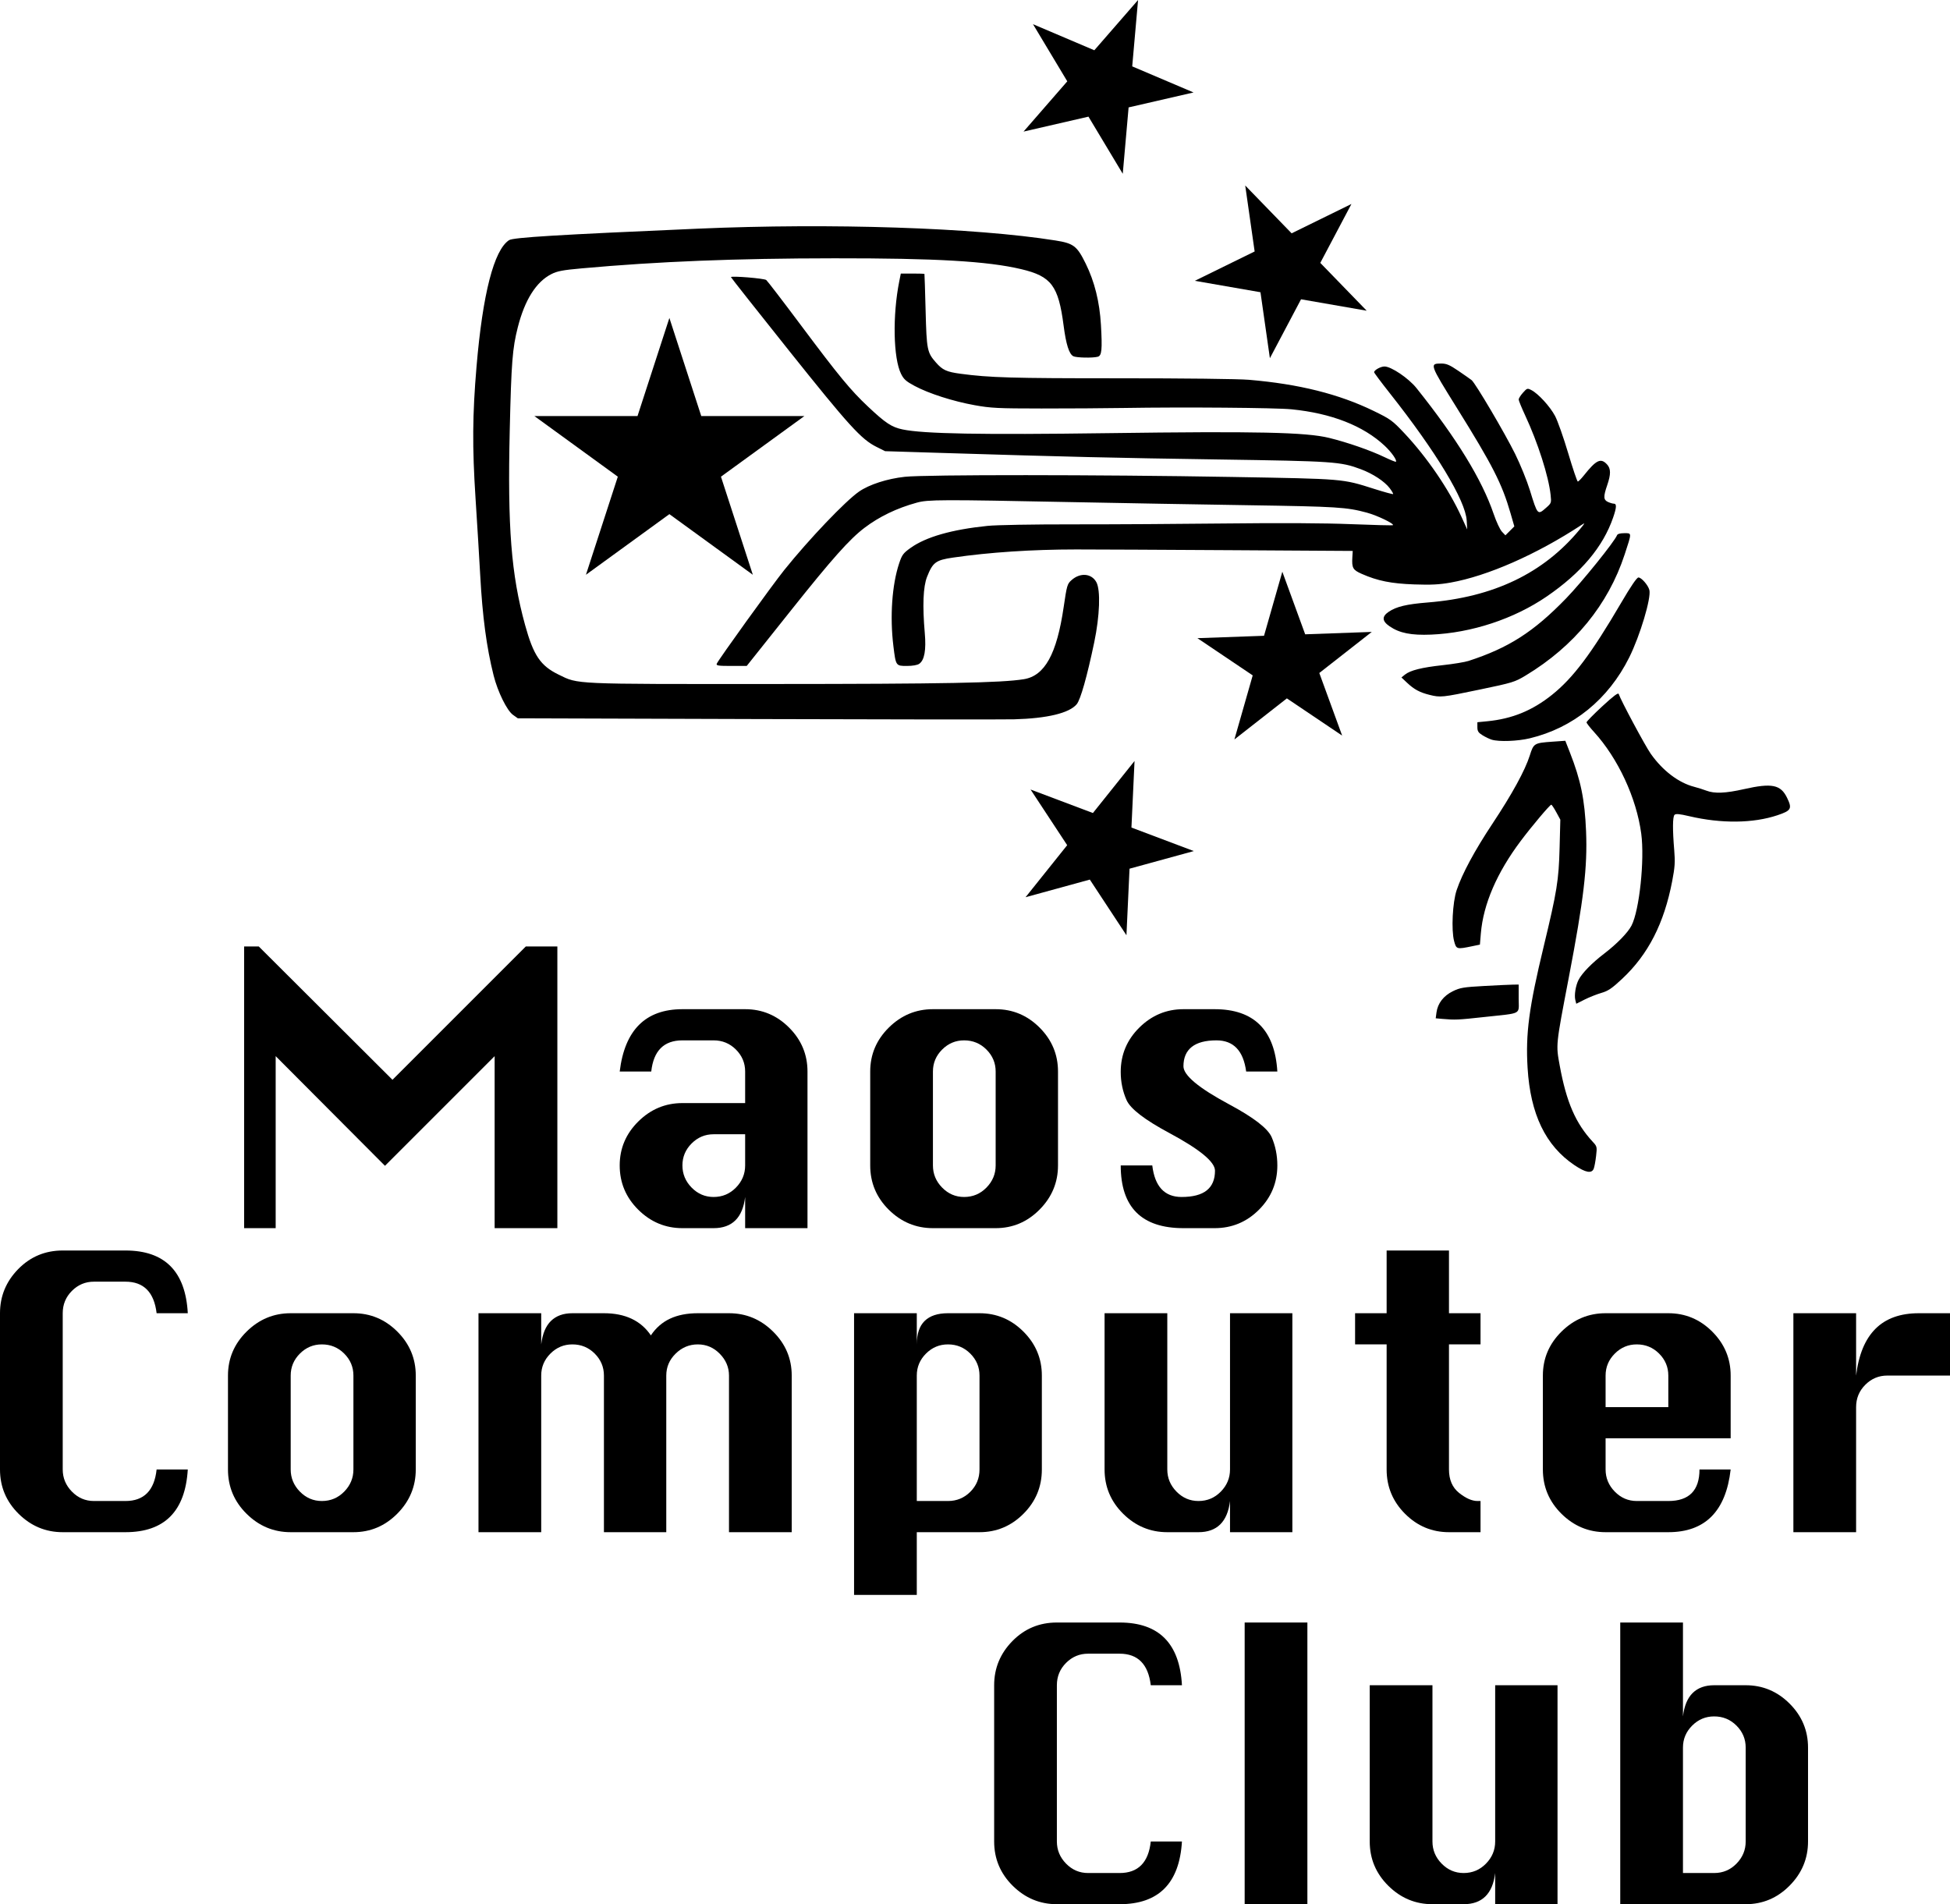 <?xml version="1.0" encoding="UTF-8"?>
<!DOCTYPE svg PUBLIC "-//W3C//DTD SVG 1.1//EN" "http://www.w3.org/Graphics/SVG/1.1/DTD/svg11.dtd">
<svg version="1.1" xmlns="http://www.w3.org/2000/svg" xmlns:xlink="http://www.w3.org/1999/xlink" x="0" y="0" width="519.2" height="507" viewBox="0, 0, 519.2, 507">
  <g id="Ebene_1" transform="translate(-42, -36)">
    <g>
      <g>
        <path d="M461.193,346.218 C453.516,341.04 449.481,332.669 448.732,320.364 C448.174,311.194 449.09,304.284 453.034,287.933 C456.556,273.33 457.027,270.407 457.252,261.755 L457.447,254.234 L456.357,252.231 C455.757,251.129 455.162,250.239 455.035,250.254 C454.639,250.297 449.837,255.994 446.919,259.882 C440.557,268.358 436.946,276.72 436.288,284.498 L436.034,287.508 L433.981,287.934 C429.845,288.793 429.746,288.764 429.163,286.558 C428.384,283.61 428.752,276.246 429.84,273.008 C431.316,268.617 434.63,262.466 439.366,255.325 C444.623,247.397 448.051,241.136 449.313,237.156 C450.346,233.897 450.47,233.822 455.372,233.474 L458.773,233.233 L459.989,236.33 C462.886,243.706 463.952,248.894 464.299,257.298 C464.695,266.899 463.682,275.47 459.681,296.377 C456.213,314.498 456.256,314.084 457.286,319.72 C459.067,329.453 461.514,335.091 466.107,340.036 C467.214,341.228 467.248,341.376 466.972,343.768 C466.814,345.137 466.534,346.656 466.35,347.142 C465.824,348.532 464.189,348.24 461.193,346.218 z M425.984,307.281 L424.267,307.128 L424.478,305.554 C424.802,303.139 426.354,301.131 428.835,299.917 C430.76,298.975 431.654,298.826 437.201,298.519 C440.617,298.329 444.075,298.168 444.885,298.16 L446.358,298.145 L446.358,301.868 C446.358,306.27 447.485,305.66 437.299,306.774 C430.137,307.557 429.439,307.588 425.984,307.281 z M461.44,302.252 C461.115,300.958 461.532,298.384 462.309,296.88 C463.24,295.08 465.872,292.388 469.138,289.895 C472.504,287.326 475.425,284.328 476.4,282.442 C478.5,278.382 479.922,264.953 478.992,257.973 C477.724,248.465 472.804,237.88 466.388,230.86 C465.308,229.679 464.425,228.538 464.425,228.325 C464.425,228.112 466.31,226.193 468.614,224.06 C471.567,221.326 472.858,220.356 472.99,220.771 C473.51,222.406 480.064,234.633 481.537,236.715 C484.722,241.218 488.951,244.428 493.103,245.495 C494.072,245.744 495.53,246.204 496.345,246.517 C498.489,247.341 501.432,247.22 506.374,246.104 C513.768,244.435 516.121,244.909 517.816,248.41 C519.221,251.312 518.939,251.824 515.259,253.059 C508.807,255.224 500.304,255.317 491.783,253.317 C489.158,252.701 488.198,252.612 487.855,252.955 C487.34,253.469 487.312,256.855 487.778,262.404 C488.039,265.516 487.949,266.872 487.237,270.584 C485.074,281.866 480.846,290.123 473.911,296.612 C471.176,299.171 470.181,299.846 468.384,300.364 C467.179,300.711 465.18,301.504 463.942,302.125 L461.691,303.254 L461.44,302.252 z M439.196,232.948 C438.605,232.77 437.5,232.241 436.741,231.772 C435.608,231.072 435.361,230.683 435.361,229.607 L435.361,228.296 L438.012,228.036 C444.635,227.388 449.982,225.201 455.249,220.987 C460.868,216.491 465.735,210.011 473.655,196.48 C476.204,192.126 477.811,189.765 478.235,189.757 C479.029,189.74 480.832,191.806 481.158,193.105 C481.684,195.199 478.666,205.283 475.785,211.057 C470.222,222.211 460.882,229.802 449.304,232.58 C446.082,233.353 441.138,233.533 439.196,232.948 z M243.497,227.451 L179.87,227.252 L178.591,226.339 C176.982,225.192 174.526,220.201 173.433,215.862 C171.547,208.371 170.455,200.171 169.848,188.957 C169.621,184.745 169.067,175.643 168.617,168.73 C167.725,155.007 167.789,146.419 168.88,133.578 C170.526,114.201 173.517,102.58 177.538,99.945 C178.644,99.221 190.238,98.515 227.87,96.883 C263.269,95.347 301.513,96.61 323.012,100.024 C327.86,100.794 328.751,101.475 331.079,106.194 C333.432,110.965 334.78,116.387 335.131,122.488 C335.513,129.126 335.357,130.697 334.287,130.984 C332.918,131.351 328.54,131.255 327.766,130.84 C326.647,130.242 325.845,127.699 325.193,122.688 C323.81,112.058 321.931,109.559 313.897,107.661 C304.923,105.54 291.275,104.748 264.117,104.773 C237.725,104.797 217.34,105.609 196.886,107.452 C191.832,107.907 190.387,108.18 188.819,108.974 C184.755,111.034 181.719,115.845 179.859,123.173 C178.434,128.789 178.146,132.476 177.724,150.502 C177.116,176.418 178.103,188.968 181.802,202.392 C184.038,210.504 185.896,213.257 190.721,215.611 C196.086,218.228 193.985,218.135 247.229,218.119 C293.376,218.104 308.615,217.815 314.604,216.841 C320.177,215.934 323.372,210.153 325.206,197.657 C326.061,191.828 326.164,191.476 327.3,190.46 C329.605,188.401 332.626,188.648 333.912,191.003 C335.067,193.118 334.825,199.958 333.346,207.024 C331.439,216.135 329.691,222.302 328.674,223.512 C326.688,225.871 320.834,227.281 312.034,227.518 C309.334,227.591 278.492,227.561 243.497,227.451 z M422.596,221.004 C420.037,220.372 418.498,219.542 416.648,217.797 L415.141,216.376 L416.06,215.631 C417.483,214.479 420.557,213.707 426.131,213.103 C428.939,212.798 432.032,212.291 433.004,211.975 C443.687,208.506 450.349,204.236 458.984,195.324 C463.209,190.962 471.907,180.174 472.551,178.496 C472.682,178.155 473.389,177.96 474.49,177.96 C476.516,177.96 476.513,177.727 474.572,183.642 C470.189,197 461.146,208.055 448.227,215.85 C445.322,217.602 444.771,217.77 435.896,219.62 C425.91,221.702 425.564,221.738 422.596,221.004 z M232.836,212.727 C233.214,211.74 247.626,191.735 250.832,187.746 C257.432,179.532 267.075,169.42 270.723,166.888 C273.437,165.003 278.235,163.454 282.924,162.949 C288.508,162.347 334.414,162.369 369.966,162.99 C400.127,163.517 399.301,163.448 407.906,166.174 C410.571,167.018 412.826,167.634 412.917,167.543 C413.008,167.452 412.601,166.745 412.012,165.973 C410.626,164.156 407.548,162.135 404.329,160.929 C398.952,158.914 397.129,158.79 366.431,158.336 C338.75,157.927 326.298,157.633 293.182,156.608 L277.668,156.128 L275.365,154.979 C271.308,152.956 268.066,149.389 252.07,129.349 C243.575,118.707 236.624,109.905 236.624,109.789 C236.624,109.393 245.459,110.114 246.02,110.555 C246.327,110.797 250.454,116.179 255.19,122.516 C265.391,136.163 268.438,139.858 273.13,144.275 C277.777,148.649 279.407,149.726 282.31,150.337 C287.902,151.514 303.108,151.789 337.106,151.328 C376.52,150.793 389.731,151.077 395.888,152.592 C400.805,153.801 406.843,155.898 410.616,157.706 C412.208,158.469 413.58,159.025 413.664,158.941 C414.03,158.574 412.493,156.383 410.676,154.684 C404.978,149.354 396.492,146.034 385.873,144.979 C381.619,144.557 357.207,144.362 341.295,144.623 C336.326,144.705 326.429,144.768 319.3,144.763 C307.657,144.755 305.847,144.665 301.5,143.883 C295.743,142.847 289.305,140.78 285.517,138.753 C283.246,137.537 282.624,136.982 281.906,135.529 C279.839,131.351 279.622,119.976 281.435,110.896 L281.847,108.834 L284.961,108.834 C286.674,108.834 288.104,108.879 288.138,108.933 C288.172,108.987 288.312,113.361 288.449,118.653 C288.721,129.187 288.851,129.841 291.227,132.547 C292.959,134.519 294.049,135.017 297.721,135.51 C305.497,136.556 311.454,136.727 339.784,136.72 C357.267,136.716 371.708,136.883 374.543,137.123 C387.839,138.247 398.479,140.903 407.742,145.41 C412.233,147.595 412.734,147.959 415.937,151.361 C421.964,157.761 427.799,166.314 431.137,173.64 L432.658,176.978 L432.516,174.585 C432.199,169.248 424.339,156.236 412.035,140.681 C409.743,137.783 407.868,135.274 407.868,135.106 C407.868,134.541 409.605,133.578 410.624,133.578 C412.418,133.578 417.045,136.701 419.147,139.332 C429.876,152.753 436.578,163.683 439.702,172.854 C440.401,174.906 441.389,177.024 441.899,177.559 L442.825,178.533 L444.013,177.345 L445.201,176.157 L444.185,172.64 C441.916,164.786 439.44,159.93 429.899,144.611 C422.619,132.922 422.573,132.793 425.753,132.793 C427.13,132.793 427.969,133.153 430.32,134.753 C431.904,135.831 433.481,136.935 433.824,137.207 C434.828,138.005 442.694,151.344 445.423,156.876 C446.802,159.672 448.565,164.014 449.339,166.523 C451.393,173.176 451.399,173.184 453.635,171.221 C455.065,169.966 455.089,169.898 454.86,167.764 C454.327,162.789 451.468,153.858 448.077,146.58 C447.132,144.55 446.358,142.653 446.358,142.364 C446.358,142.075 446.87,141.266 447.495,140.566 C448.59,139.34 448.674,139.315 449.754,139.872 C451.58,140.816 454.711,144.239 456.046,146.751 C456.731,148.039 458.303,152.495 459.54,156.653 C460.777,160.811 461.93,164.214 462.103,164.214 C462.276,164.214 463.001,163.48 463.715,162.583 C467.012,158.445 468.207,157.869 469.855,159.624 C470.921,160.759 470.939,162.243 469.924,165.195 C468.874,168.246 468.915,169.092 470.138,169.649 C470.689,169.9 471.396,170.105 471.71,170.105 C472.481,170.105 472.427,171.126 471.515,173.776 C468.818,181.617 463.001,188.535 453.82,194.82 C445.1,200.79 433.785,204.522 423.055,204.967 C417.732,205.188 414.635,204.57 411.992,202.76 C409.96,201.369 409.887,200.149 411.76,198.887 C413.807,197.508 416.511,196.864 422.158,196.41 C439.693,195.003 452.962,188.631 462.595,176.993 C464.106,175.166 464.14,175.076 463.05,175.792 C451.089,183.64 438.056,189.37 428.182,191.122 C425.22,191.648 423.02,191.758 418.56,191.603 C412.433,191.391 408.775,190.655 404.541,188.783 C402.2,187.748 401.901,187.211 402.073,184.349 L402.173,182.687 L369.966,182.489 C352.253,182.38 333.614,182.292 328.546,182.292 C316.827,182.294 305.43,183.048 295.735,184.462 C291.158,185.13 290.357,185.726 288.827,189.601 C287.796,192.212 287.594,197.269 288.229,204.555 C288.625,209.092 288.143,211.764 286.754,212.736 C286.248,213.091 284.994,213.309 283.462,213.309 C280.52,213.309 280.521,213.31 279.868,207.986 C278.912,200.188 279.502,191.712 281.398,186.015 C282.158,183.73 282.484,183.288 284.429,181.894 C288.53,178.958 295.382,176.996 304.96,176.015 C307.307,175.774 317.108,175.601 327.74,175.612 C338.003,175.622 356.387,175.515 368.592,175.374 C382.801,175.21 394.726,175.276 401.745,175.559 C407.775,175.801 412.784,175.924 412.877,175.83 C413.268,175.44 408.676,173.233 405.93,172.493 C400.523,171.034 398.044,170.879 374.287,170.515 C361.325,170.316 340.293,169.945 327.548,169.692 C292.34,168.992 289.129,169.003 286.112,169.832 C280.781,171.296 276.119,173.54 272.169,176.541 C268.178,179.574 263.577,184.741 252.631,198.482 L240.82,213.309 L236.716,213.309 C233.253,213.309 232.647,213.218 232.836,212.727 z" fill="#000000" id="path2161"/>
        <path d="M220.228,120.657 L242.445,189.034 L184.28,146.775 L256.176,146.775 L198.011,189.034 z" fill="#000000" id="s"/>
      </g>
      <path d="M345.018,36 L340.941,82.271 L317.042,42.44 L359.789,60.617 L314.522,71.037 z" fill="#000000" id="s"/>
      <path d="M401.831,90.31 L380.117,131.373 L373.548,85.389 L405.891,118.729 L360.128,110.767 z" fill="#000000" id="s"/>
      <path d="M407.243,204.251 L370.667,232.883 L383.428,188.22 L399.356,231.854 L360.822,205.916 z" fill="#000000" id="s"/>
      <path d="M344.078,238.616 L341.923,285.016 L316.393,246.21 L359.857,262.599 L315.061,274.887 z" fill="#000000" id="s"/>
    </g>
    <g>
      <g>
        <path d="M107,363 L107,288 L110.9,288 L146.5,323.5 L182,288 L190.4,288 L190.4,363 L173.7,363 L173.7,317.2 L144.5,346.4 L115.4,317.2 L115.4,363 z" fill="#000000"/>
        <path d="M240.4,329.7 L240.4,321.3 Q240.4,317.9 237.95,315.45 Q235.5,313 232,313 L223.7,313 Q216.3,313 215.4,321.3 L207,321.3 Q209,304.7 223.7,304.7 L240.4,304.7 Q247.2,304.7 252.1,309.6 Q257,314.5 257,321.3 L257,363 L240.4,363 L240.4,354.7 Q239.4,363 232,363 L223.7,363 Q216.9,363 211.95,358.1 Q207,353.2 207,346.3 Q207,339.5 211.95,334.6 Q216.9,329.7 223.7,329.7 z M240.4,338 L232,338 Q228.6,338 226.15,340.45 Q223.7,342.9 223.7,346.3 Q223.7,349.7 226.15,352.2 Q228.6,354.7 232,354.7 Q235.5,354.7 237.95,352.2 Q240.4,349.7 240.4,346.3 z" fill="#000000"/>
        <path d="M290.4,304.7 L307.1,304.7 Q313.9,304.7 318.8,309.6 Q323.7,314.5 323.7,321.3 L323.7,346.3 Q323.7,353.1 318.8,358.05 Q313.9,363 307.1,363 L290.4,363 Q283.6,363 278.65,358.1 Q273.7,353.2 273.7,346.3 L273.7,321.3 Q273.7,314.5 278.65,309.6 Q283.6,304.7 290.4,304.7 z M290.4,321.3 L290.4,346.3 Q290.4,349.7 292.85,352.2 Q295.3,354.7 298.7,354.7 Q302.2,354.7 304.65,352.2 Q307.1,349.7 307.1,346.3 L307.1,321.3 Q307.1,317.9 304.65,315.45 Q302.2,313 298.7,313 Q295.3,313 292.85,315.45 Q290.4,317.9 290.4,321.3 z" fill="#000000"/>
        <path d="M382.1,321.3 L373.8,321.3 Q372.7,313 365.9,313 Q361.5,313 359.3,314.75 Q357.1,316.5 357.1,319.9 Q357.1,323.5 369.2,330 Q379.1,335.3 380.6,338.8 Q382.1,342.3 382.1,346.3 Q382.1,353.2 377.2,358.1 Q372.3,363 365.4,363 L357.1,363 Q340.4,363 340.4,346.3 L348.8,346.3 Q349.8,354.7 356.6,354.7 Q361.1,354.7 363.3,352.95 Q365.5,351.2 365.5,347.7 Q365.5,344.2 353.4,337.7 Q343.5,332.4 341.95,328.9 Q340.4,325.4 340.4,321.4 Q340.4,314.5 345.35,309.6 Q350.3,304.7 357.1,304.7 L365.4,304.7 Q381.1,304.7 382.1,321.3 z" fill="#000000"/>
      </g>
      <g>
        <path d="M92,427.25 Q91,443.95 75.4,443.95 L58.7,443.95 Q51.9,443.95 46.95,439.05 Q42,434.15 42,427.25 L42,385.65 Q42,378.85 46.85,373.9 Q51.7,368.95 58.7,368.95 L75.4,368.95 Q91.1,368.95 92,385.65 L83.7,385.65 Q82.7,377.25 75.4,377.25 L67,377.25 Q63.6,377.25 61.15,379.7 Q58.7,382.15 58.7,385.65 L58.7,427.25 Q58.7,430.65 61.15,433.15 Q63.6,435.65 67,435.65 L75.4,435.65 Q82.8,435.65 83.7,427.25 z" fill="#000000"/>
        <path d="M119.4,385.65 L136.1,385.65 Q142.9,385.65 147.8,390.55 Q152.7,395.45 152.7,402.25 L152.7,427.25 Q152.7,434.05 147.8,439 Q142.9,443.95 136.1,443.95 L119.4,443.95 Q112.6,443.95 107.65,439.05 Q102.7,434.15 102.7,427.25 L102.7,402.25 Q102.7,395.45 107.65,390.55 Q112.6,385.65 119.4,385.65 z M119.4,402.25 L119.4,427.25 Q119.4,430.65 121.85,433.15 Q124.3,435.65 127.7,435.65 Q131.2,435.65 133.65,433.15 Q136.1,430.65 136.1,427.25 L136.1,402.25 Q136.1,398.85 133.65,396.4 Q131.2,393.95 127.7,393.95 Q124.3,393.95 121.85,396.4 Q119.4,398.85 119.4,402.25 z" fill="#000000"/>
        <path d="M219.4,443.95 L202.8,443.95 L202.8,402.25 Q202.8,398.85 200.35,396.4 Q197.9,393.95 194.4,393.95 Q191,393.95 188.55,396.4 Q186.1,398.85 186.1,402.25 L186.1,443.95 L169.4,443.95 L169.4,385.65 L186.1,385.65 L186.1,393.95 Q186.6,389.75 188.7,387.7 Q190.8,385.65 194.4,385.65 L202.8,385.65 Q211.3,385.65 215.3,391.55 Q217.3,388.55 220.4,387.1 Q223.5,385.65 227.8,385.65 L236.1,385.65 Q242.9,385.65 247.85,390.55 Q252.8,395.45 252.8,402.25 L252.8,443.95 L236.1,443.95 L236.1,402.25 Q236.1,398.95 233.65,396.45 Q231.2,393.95 227.8,393.95 Q224.4,393.95 221.9,396.4 Q219.4,398.85 219.4,402.25 z" fill="#000000"/>
        <path d="M269.4,385.65 L286.1,385.65 L286.1,393.95 Q286.1,389.75 288.2,387.7 Q290.3,385.65 294.4,385.65 L302.8,385.65 Q309.6,385.65 314.5,390.55 Q319.4,395.45 319.4,402.25 L319.4,427.25 Q319.4,434.15 314.5,439.05 Q309.6,443.95 302.8,443.95 L286.1,443.95 L286.1,460.65 L269.4,460.65 z M286.1,435.65 L294.4,435.65 Q297.9,435.65 300.35,433.2 Q302.8,430.75 302.8,427.25 L302.8,402.25 Q302.8,398.85 300.35,396.4 Q297.9,393.95 294.4,393.95 Q291,393.95 288.55,396.4 Q286.1,398.85 286.1,402.25 z" fill="#000000"/>
        <path d="M386.1,385.65 L386.1,443.95 L369.5,443.95 L369.5,435.65 Q368.5,443.95 361.1,443.95 L352.8,443.95 Q346,443.95 341.05,439.05 Q336.1,434.15 336.1,427.25 L336.1,385.65 L352.8,385.65 L352.8,427.25 Q352.8,430.65 355.25,433.15 Q357.7,435.65 361.1,435.65 Q364.6,435.65 367.05,433.15 Q369.5,430.65 369.5,427.25 L369.5,385.65 z" fill="#000000"/>
        <path d="M411.2,368.95 L427.8,368.95 L427.8,385.65 L436.2,385.65 L436.2,393.95 L427.8,393.95 L427.8,427.25 Q427.8,431.35 430.5,433.5 Q433.2,435.65 435.4,435.65 L436.2,435.65 L436.2,443.95 L427.8,443.95 Q421,443.95 416.1,439.05 Q411.2,434.15 411.2,427.25 L411.2,393.95 L402.8,393.95 L402.8,385.65 L411.2,385.65 z" fill="#000000"/>
        <path d="M502.8,418.95 L469.5,418.95 L469.5,427.25 Q469.5,430.65 471.95,433.15 Q474.4,435.65 477.8,435.65 L486.2,435.65 Q494.5,435.65 494.5,427.25 L502.8,427.25 Q500.9,443.95 486.2,443.95 L469.5,443.95 Q462.7,443.95 457.75,439.05 Q452.8,434.15 452.8,427.25 L452.8,402.25 Q452.8,395.45 457.75,390.55 Q462.7,385.65 469.5,385.65 L486.2,385.65 Q493,385.65 497.9,390.55 Q502.8,395.45 502.8,402.25 z M469.5,410.65 L486.2,410.65 L486.2,402.25 Q486.2,398.85 483.75,396.4 Q481.3,393.95 477.8,393.95 Q474.4,393.95 471.95,396.4 Q469.5,398.85 469.5,402.25 z" fill="#000000"/>
        <path d="M536.2,443.95 L519.5,443.95 L519.5,385.65 L536.2,385.65 L536.2,402.25 Q537.2,393.95 541.35,389.8 Q545.5,385.65 552.9,385.65 L561.2,385.65 L561.2,402.25 L544.5,402.25 Q541.1,402.25 538.65,404.7 Q536.2,407.15 536.2,410.65 z" fill="#000000"/>
      </g>
      <g>
        <path d="M356.7,526.3 Q355.7,543 340.1,543 L323.4,543 Q316.6,543 311.65,538.1 Q306.7,533.2 306.7,526.3 L306.7,484.7 Q306.7,477.9 311.55,472.95 Q316.4,468 323.4,468 L340.1,468 Q355.8,468 356.7,484.7 L348.4,484.7 Q347.4,476.3 340.1,476.3 L331.7,476.3 Q328.3,476.3 325.85,478.75 Q323.4,481.2 323.4,484.7 L323.4,526.3 Q323.4,529.7 325.85,532.2 Q328.3,534.7 331.7,534.7 L340.1,534.7 Q347.5,534.7 348.4,526.3 z" fill="#000000"/>
        <path d="M373.4,543 L373.4,468 L390.1,468 L390.1,543 z" fill="#000000"/>
        <path d="M456.7,484.7 L456.7,543 L440.1,543 L440.1,534.7 Q439.1,543 431.7,543 L423.4,543 Q416.6,543 411.65,538.1 Q406.7,533.2 406.7,526.3 L406.7,484.7 L423.4,484.7 L423.4,526.3 Q423.4,529.7 425.85,532.2 Q428.3,534.7 431.7,534.7 Q435.2,534.7 437.65,532.2 Q440.1,529.7 440.1,526.3 L440.1,484.7 z" fill="#000000"/>
        <path d="M473.4,543 L473.4,468 L490.1,468 L490.1,493 Q490.6,488.8 492.7,486.75 Q494.8,484.7 498.4,484.7 L506.8,484.7 Q513.6,484.7 518.5,489.6 Q523.4,494.5 523.4,501.3 L523.4,526.3 Q523.4,533.1 518.5,538.05 Q513.6,543 506.8,543 z M490.1,534.7 L498.4,534.7 Q501.9,534.7 504.35,532.2 Q506.8,529.7 506.8,526.3 L506.8,501.3 Q506.8,497.9 504.35,495.45 Q501.9,493 498.4,493 Q495,493 492.55,495.45 Q490.1,497.9 490.1,501.3 z" fill="#000000"/>
      </g>
    </g>
  </g>
</svg>
